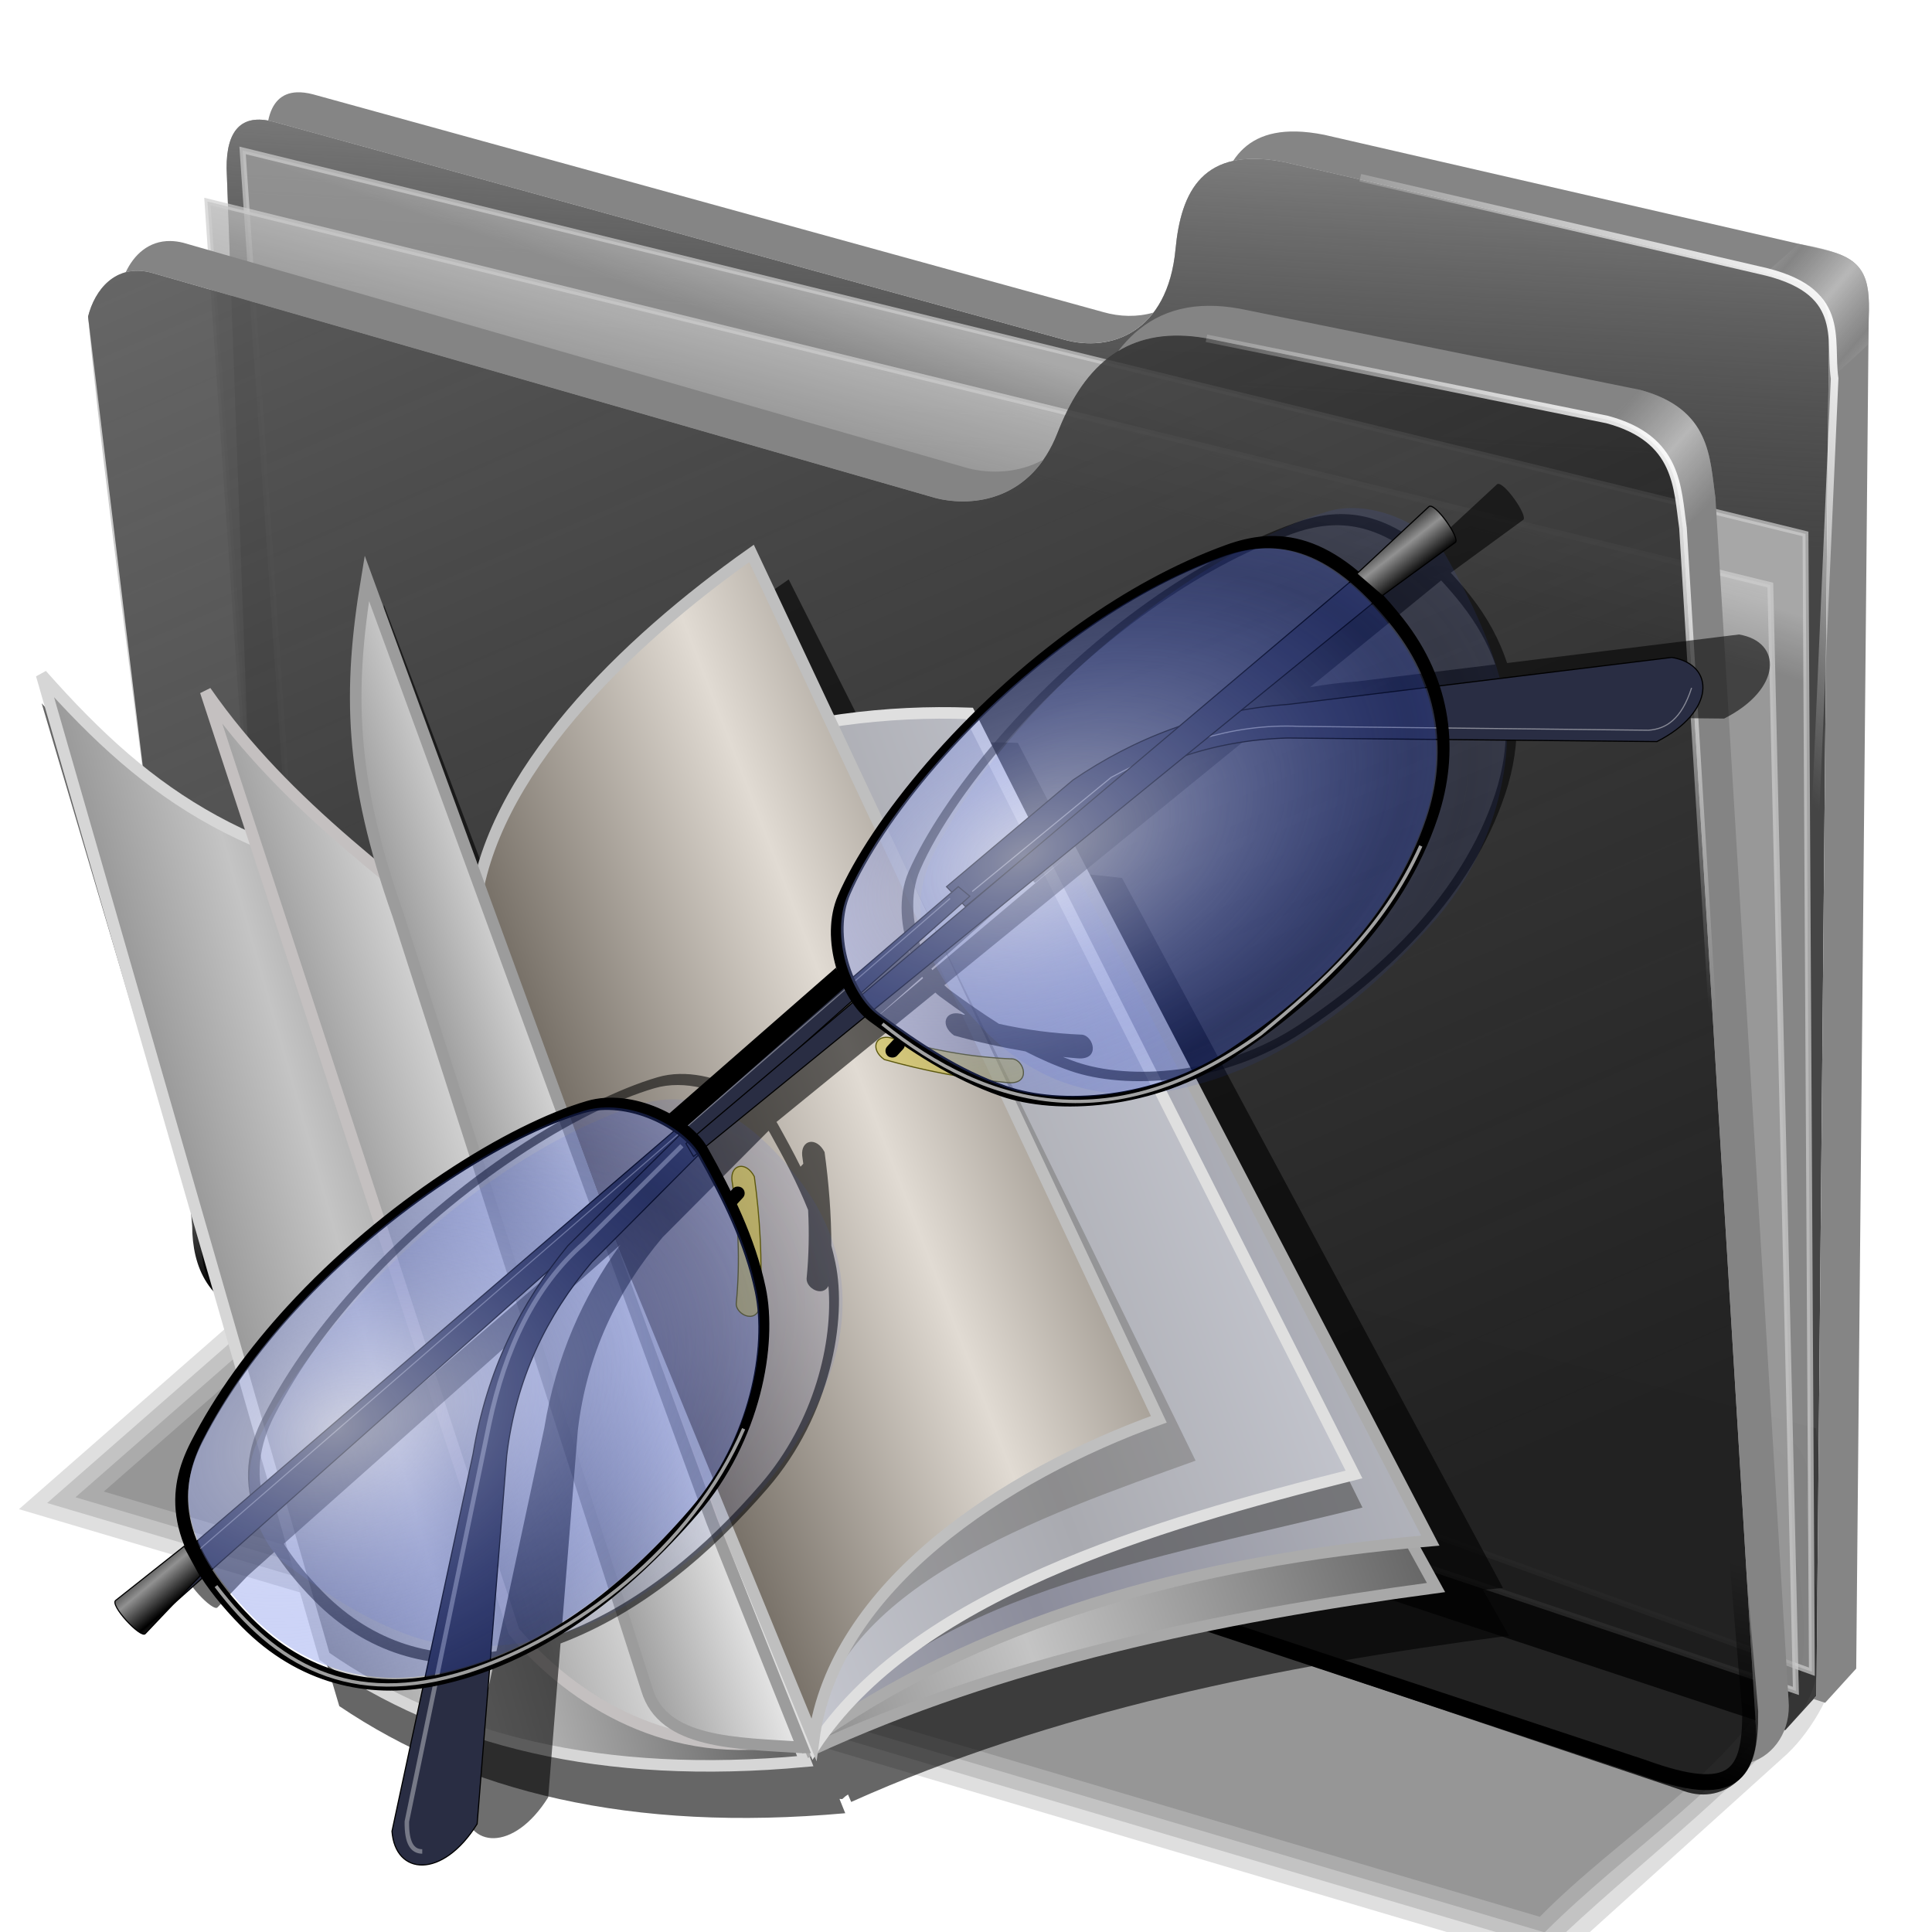 <?xml version="1.0" encoding="UTF-8" standalone="no"?>
<!-- Created with Inkscape (http://www.inkscape.org/) -->

<svg
   xmlns:dc="http://purl.org/dc/elements/1.1/"
   xmlns:cc="http://creativecommons.org/ns#"
   xmlns:rdf="http://www.w3.org/1999/02/22-rdf-syntax-ns#"
   xmlns:svg="http://www.w3.org/2000/svg"
   xmlns="http://www.w3.org/2000/svg"
   xmlns:xlink="http://www.w3.org/1999/xlink"
   xmlns:sodipodi="http://sodipodi.sourceforge.net/DTD/sodipodi-0.dtd"
   xmlns:inkscape="http://www.inkscape.org/namespaces/inkscape"
   width="255"
   height="255"
   viewBox="0 0 67.469 67.469"
   version="1.1"
   id="svg8"
   inkscape:version="0.92.5 (2060ec1f9f, 2020-04-08)"
   sodipodi:docname="folder-books3.svg">
  <defs
     id="defs2">
    <linearGradient
       id="linearGradient2806">
      <stop
         stop-opacity="1"
         stop-color="#8b8b8b"
         id="stop2808" />
      <stop
         stop-opacity="1"
         stop-color="#ffffff"
         id="stop2810"
         offset="1" />
    </linearGradient>
    <linearGradient
       id="linearGradient2792"
       inkscape:collect="always">
      <stop
         stop-opacity="1"
         stop-color="#706960"
         id="stop2794" />
      <stop
         stop-opacity="1"
         stop-color="#e1dbd3"
         id="stop2796"
         offset="1" />
    </linearGradient>
    <linearGradient
       id="linearGradient2780"
       inkscape:collect="always">
      <stop
         stop-opacity="1"
         stop-color="#caccd5"
         id="stop2782" />
      <stop
         stop-opacity="1"
         stop-color="#a9aab0"
         id="stop2784"
         offset="1" />
    </linearGradient>
    <linearGradient
       id="linearGradient2770"
       inkscape:collect="always">
      <stop
         stop-opacity="1"
         stop-color="#bec0c5"
         id="stop2772" />
      <stop
         stop-opacity="1"
         stop-color="#8c8d9c"
         id="stop2774"
         offset="1" />
    </linearGradient>
    <linearGradient
       id="linearGradient2760">
      <stop
         stop-opacity="1"
         stop-color="#656565"
         id="stop2762" />
      <stop
         stop-opacity="1"
         stop-color="#c4c4c4"
         id="stop2764"
         offset="1" />
    </linearGradient>
    <linearGradient
       y2="63.11"
       x2="26.15"
       y1="69.65"
       x1="2.646"
       spreadMethod="reflect"
       gradientTransform="matrix(1.864,0,0,1.817,5.206,-1.178)"
       gradientUnits="userSpaceOnUse"
       id="linearGradient2839"
       xlink:href="#linearGradient2760"
       inkscape:collect="always" />
    <linearGradient
       y2="66.55"
       x2="73.33"
       y1="78.17"
       x1="40.39"
       spreadMethod="reflect"
       gradientTransform="matrix(1.864,0,0,1.817,3.853,-4.696)"
       gradientUnits="userSpaceOnUse"
       id="linearGradient2841"
       xlink:href="#linearGradient2760"
       inkscape:collect="always" />
    <linearGradient
       y2="64.847"
       x2="76.48"
       y1="80.09"
       x1="33.617"
       spreadMethod="reflect"
       gradientTransform="matrix(1.864,0,0,1.817,2.951,2.779)"
       gradientUnits="userSpaceOnUse"
       id="linearGradient2843"
       xlink:href="#linearGradient2770"
       inkscape:collect="always" />
    <linearGradient
       y2="63.48"
       x2="78.03"
       y1="74.855"
       x1="47.651"
       spreadMethod="reflect"
       gradientTransform="matrix(1.864,0,0,1.817,7.913,2.339)"
       gradientUnits="userSpaceOnUse"
       id="linearGradient2845"
       xlink:href="#linearGradient2780"
       inkscape:collect="always" />
    <linearGradient
       y2="48.877"
       x2="68.72"
       y1="58.07"
       x1="44.26"
       spreadMethod="reflect"
       gradientTransform="matrix(1.864,0,0,1.817,8.815,1.9)"
       gradientUnits="userSpaceOnUse"
       id="linearGradient2847"
       xlink:href="#linearGradient2792"
       inkscape:collect="always" />
    <linearGradient
       y2="63.03"
       x2="49.14"
       y1="70.29"
       x1="25.874"
       gradientTransform="matrix(1.864,0,0,1.817,7.461,0.141)"
       gradientUnits="userSpaceOnUse"
       id="linearGradient2849"
       xlink:href="#linearGradient2806"
       inkscape:collect="always" />
    <linearGradient
       y2="54.926"
       x2="191.9"
       y1="60.25"
       x1="174.7"
       gradientTransform="matrix(1.864,0,0,1.817,-251.876,4.098)"
       gradientUnits="userSpaceOnUse"
       id="linearGradient2851"
       xlink:href="#linearGradient2806"
       inkscape:collect="always" />
    <linearGradient
       id="linearGradient3370">
      <stop
         stop-opacity="1"
         stop-color="#ffffff"
         id="stop3372" />
      <stop
         stop-opacity="0"
         stop-color="#ffffff"
         id="stop3374"
         offset="1" />
    </linearGradient>
    <linearGradient
       id="linearGradient3327">
      <stop
         stop-opacity="1"
         stop-color="#6274e4"
         id="stop3329" />
      <stop
         stop-opacity="0"
         stop-color="#1829b8"
         offset="1"
         id="stop3331" />
    </linearGradient>
    <linearGradient
       id="linearGradient3375">
      <stop
         stop-opacity="0.491"
         stop-color="#6274e4"
         id="stop3377" />
      <stop
         stop-opacity="0.281"
         stop-color="#1829b8"
         id="stop3379"
         offset="1" />
    </linearGradient>
    <linearGradient
       id="linearGradient3389">
      <stop
         stop-opacity="0.594"
         stop-color="#b0a9ff"
         id="stop3391" />
      <stop
         stop-opacity="0"
         stop-color="#ffffff"
         offset="1"
         id="stop3393" />
    </linearGradient>
    <linearGradient
       id="linearGradient3283">
      <stop
         stop-opacity="0.465"
         stop-color="#ffffff"
         id="stop3285" />
      <stop
         stop-opacity="0"
         stop-color="#ffffff"
         offset="1"
         id="stop3287" />
    </linearGradient>
    <linearGradient
       id="linearGradient3309">
      <stop
         stop-opacity="0.544"
         stop-color="#6274e4"
         id="stop3311" />
      <stop
         stop-opacity="0.623"
         stop-color="#bcc3f8"
         id="stop3313"
         offset="1" />
    </linearGradient>
    <filter
       inkscape:collect="always"
       id="filter3938">
      <feGaussianBlur
         inkscape:collect="always"
         stdDeviation="2.316"
         id="feGaussianBlur3940" />
    </filter>
    <filter
       inkscape:collect="always"
       id="filter3898">
      <feGaussianBlur
         inkscape:collect="always"
         stdDeviation="2.236"
         id="feGaussianBlur3900" />
    </filter>
    <filter
       inkscape:collect="always"
       id="filter3292">
      <feGaussianBlur
         inkscape:collect="always"
         stdDeviation="1.778"
         id="feGaussianBlur3294" />
    </filter>
    <filter
       inkscape:collect="always"
       id="filter3286">
      <feGaussianBlur
         inkscape:collect="always"
         id="feGaussianBlur3288" />
    </filter>
    <linearGradient
       id="linearGradient3246-3">
      <stop
         stop-opacity="0.557"
         stop-color="#dfe2f8"
         id="stop3248" />
      <stop
         stop-opacity="0.202"
         stop-color="#2343dc"
         offset="1"
         id="stop3250" />
    </linearGradient>
    <linearGradient
       inkscape:collect="always"
       id="linearGradient3963">
      <stop
         stop-opacity="1"
         stop-color="#000000"
         id="stop3965" />
      <stop
         stop-opacity="1"
         stop-color="#919191"
         offset="1"
         id="stop3967" />
    </linearGradient>
    <linearGradient
       id="linearGradient3447">
      <stop
         stop-opacity="0.246"
         stop-color="#dfe2f8"
         id="stop3449" />
      <stop
         stop-opacity="0.079"
         stop-color="#2343dc"
         id="stop3451"
         offset="1" />
    </linearGradient>
    <linearGradient
       id="linearGradient3453">
      <stop
         stop-opacity="0.263"
         stop-color="#dfe2f8"
         id="stop3455" />
      <stop
         stop-opacity="0.088"
         stop-color="#2343dc"
         id="stop3457"
         offset="1" />
    </linearGradient>
    <radialGradient
       r="288.14"
       fy="-643.86"
       fx="337.65"
       cy="-643.86"
       cx="337.65"
       spreadMethod="reflect"
       gradientTransform="matrix(0.178,0.077,-0.053,0.121,73.894,154.23)"
       gradientUnits="userSpaceOnUse"
       id="radialGradient5067"
       xlink:href="#linearGradient3453"
       inkscape:collect="always" />
    <radialGradient
       r="288.14"
       fy="-728.83"
       fx="517.41"
       cy="-728.83"
       cx="517.41"
       spreadMethod="reflect"
       gradientTransform="matrix(0.18,0.071,0.044,-0.11,-8.629,-26.504)"
       gradientUnits="userSpaceOnUse"
       id="radialGradient5069"
       xlink:href="#linearGradient3447"
       inkscape:collect="always" />
    <radialGradient
       r="288.14"
       fy="-643.86"
       fx="337.65"
       cy="-643.86"
       cx="337.65"
       spreadMethod="reflect"
       gradientTransform="matrix(1.141,0.495,-0.338,0.78,-237.944,474.627)"
       gradientUnits="userSpaceOnUse"
       id="radialGradient5071"
       xlink:href="#linearGradient3246-3"
       inkscape:collect="always" />
    <radialGradient
       r="288.14"
       fy="-728.83"
       fx="517.41"
       cy="-728.83"
       cx="517.41"
       spreadMethod="reflect"
       gradientTransform="matrix(-1.255,0.223,-0.136,-0.766,1125.028,-503.129)"
       gradientUnits="userSpaceOnUse"
       id="radialGradient5073"
       xlink:href="#linearGradient3246-3"
       inkscape:collect="always" />
    <linearGradient
       y2="280.82"
       x2="130.2"
       y1="307.17"
       x1="126.81"
       spreadMethod="reflect"
       gradientUnits="userSpaceOnUse"
       id="linearGradient5075"
       xlink:href="#linearGradient3963"
       inkscape:collect="always" />
    <linearGradient
       y2="280.82"
       x2="130.2"
       y1="307.17"
       x1="126.81"
       spreadMethod="reflect"
       gradientTransform="matrix(-0.959,-0.284,-0.284,0.959,1745.793,236.033)"
       gradientUnits="userSpaceOnUse"
       id="linearGradient5077"
       xlink:href="#linearGradient3963"
       inkscape:collect="always" />
    <linearGradient
       id="linearGradient855"
       inkscape:collect="always">
      <stop
         id="stop851"
         offset="0"
         style="stop-color:#000000;stop-opacity:1" />
      <stop
         id="stop853"
         offset="1"
         style="stop-color:#000000;stop-opacity:0" />
    </linearGradient>
    <linearGradient
       id="linearGradient4223"
       inkscape:collect="always">
      <stop
         stop-opacity="0.803"
         stop-color="#bebebe"
         id="stop4225" />
      <stop
         stop-opacity="0.732"
         stop-color="#9f9f9f"
         id="stop4227"
         offset="1" />
    </linearGradient>
    <linearGradient
       id="linearGradient4211"
       inkscape:collect="always">
      <stop
         stop-opacity="0.634"
         stop-color="#9f9f9f"
         id="stop4213" />
      <stop
         stop-opacity="0"
         stop-color="#696969"
         id="stop4215"
         offset="1" />
    </linearGradient>
    <linearGradient
       id="linearGradient4171"
       inkscape:collect="always">
      <stop
         stop-opacity="0.623"
         stop-color="#848484"
         id="stop4173" />
      <stop
         stop-opacity="0.698"
         stop-color="#cdcdcd"
         id="stop4175"
         offset="1" />
    </linearGradient>
    <linearGradient
       id="linearGradient4142"
       inkscape:collect="always">
      <stop
         stop-opacity="0.519"
         stop-color="#909090"
         id="stop4144" />
      <stop
         stop-opacity="0"
         stop-color="#696969"
         id="stop4146"
         offset="1" />
    </linearGradient>
    <linearGradient
       gradientTransform="matrix(0.771,0,0,0.771,-80.822,-34.562)"
       gradientUnits="userSpaceOnUse"
       y2="324.36"
       x2="278.75"
       y1="63.25"
       x1="165.74"
       id="linearGradient4148"
       xlink:href="#linearGradient4142"
       inkscape:collect="always" />
    <linearGradient
       gradientTransform="matrix(0.771,0,0,0.771,-80.822,-34.562)"
       spreadMethod="reflect"
       gradientUnits="userSpaceOnUse"
       y2="114.16"
       x2="387.93"
       y1="106.85"
       x1="379.78"
       id="linearGradient4177"
       xlink:href="#linearGradient4171"
       inkscape:collect="always" />
    <linearGradient
       gradientTransform="matrix(0.771,0,0,0.771,-60.159,-54.897)"
       y2="114.16"
       x2="387.93"
       y1="108.46"
       x1="381.27"
       spreadMethod="reflect"
       gradientUnits="userSpaceOnUse"
       id="linearGradient4207"
       xlink:href="#linearGradient4171"
       inkscape:collect="always" />
    <linearGradient
       gradientTransform="matrix(0.771,0,0,0.771,-80.822,-34.562)"
       gradientUnits="userSpaceOnUse"
       y2="125.1"
       x2="281.1"
       y1="61.711"
       x1="284.7"
       id="linearGradient4217"
       xlink:href="#linearGradient4211"
       inkscape:collect="always" />
    <linearGradient
       gradientTransform="matrix(0.771,0,0,0.771,-80.822,-34.562)"
       gradientUnits="userSpaceOnUse"
       y2="103.09"
       x2="255.7"
       y1="93.26"
       x1="259.02"
       id="linearGradient4229"
       xlink:href="#linearGradient4223"
       inkscape:collect="always" />
    <linearGradient
       gradientTransform="matrix(0.771,0,0,0.771,-80.822,-34.562)"
       gradientUnits="userSpaceOnUse"
       y2="117.29"
       x2="258.99"
       y1="102.54"
       x1="262.84"
       id="linearGradient4237"
       xlink:href="#linearGradient4223"
       inkscape:collect="always" />
    <filter
       height="1.033"
       y="-0.017"
       width="1.019"
       x="-0.009"
       id="filter890"
       style="color-interpolation-filters:sRGB"
       inkscape:collect="always">
      <feGaussianBlur
         id="feGaussianBlur892"
         stdDeviation="0.912"
         inkscape:collect="always" />
    </filter>
    <linearGradient
       gradientUnits="userSpaceOnUse"
       y2="166.74"
       x2="120.799"
       y1="193.78"
       x1="111.982"
       id="linearGradient857"
       xlink:href="#linearGradient855"
       inkscape:collect="always" />
    <linearGradient
       gradientUnits="userSpaceOnUse"
       y2="86.098"
       x2="185.756"
       y1="54.649"
       x1="221.879"
       id="linearGradient860"
       xlink:href="#linearGradient3370"
       inkscape:collect="always" />
    <linearGradient
       gradientTransform="translate(19.986,-19.692)"
       y2="86.098"
       x2="185.756"
       y1="54.649"
       x1="221.879"
       gradientUnits="userSpaceOnUse"
       id="linearGradient864"
       xlink:href="#linearGradient3370"
       inkscape:collect="always" />
    <filter
       inkscape:collect="always"
       style="color-interpolation-filters:sRGB"
       id="filter1968"
       x="-0.011"
       width="1.022"
       y="-0.013"
       height="1.026">
      <feGaussianBlur
         inkscape:collect="always"
         stdDeviation="1.017"
         id="feGaussianBlur1970" />
    </filter>
    <filter
       inkscape:collect="always"
       style="color-interpolation-filters:sRGB"
       id="filter1972"
       x="-0.011"
       width="1.022"
       y="-0.013"
       height="1.026">
      <feGaussianBlur
         inkscape:collect="always"
         stdDeviation="1.079"
         id="feGaussianBlur1974" />
    </filter>
  </defs>
  <sodipodi:namedview
     id="base"
     pagecolor="#ff0000"
     bordercolor="#666666"
     borderopacity="1.0"
     inkscape:pageopacity="0"
     inkscape:pageshadow="2"
     inkscape:zoom="3.4156863"
     inkscape:cx="127.5"
     inkscape:cy="127.5"
     inkscape:document-units="mm"
     inkscape:current-layer="layer1"
     showgrid="false"
     inkscape:snap-to-guides="false"
     inkscape:snap-grids="false"
     inkscape:snap-others="false"
     inkscape:object-nodes="false"
     inkscape:snap-nodes="false"
     inkscape:snap-global="false"
     inkscape:window-width="1920"
     inkscape:window-height="1056"
     inkscape:window-x="0"
     inkscape:window-y="0"
     inkscape:window-maximized="1"
     units="px" />
  <g
     inkscape:label="Layer 1"
     inkscape:groupmode="layer"
     id="layer1"
     transform="translate(0,-229.531)">
    <g
       id="g1966"
       transform="matrix(0.265,0,0,0.265,0.758,230.816)">
      <g
         transform="matrix(1.027,0,0,0.879,269.102,48.788)"
         style="fill:#000000;fill-opacity:0.128;filter:url(#filter890)"
         id="g888">
        <path
           style="fill:#000000;fill-opacity:0.128;fill-rule:evenodd;stroke:none;stroke-width:1;stroke-linecap:butt;stroke-linejoin:miter;stroke-opacity:1"
           d="m 177.778,215.833 -80.556,82.407 255.556,88.426 38.75,-40.871 c 4.258,-4.694 8.46,-13.445 8.353,-19.275 L 396.296,282.5 Z"
           id="path4150"
           inkscape:connector-curvature="0"
           sodipodi:nodetypes="ccccccc"
           transform="matrix(0.771,0,0,0.771,-337.336,-64.706)" />
        <path
           style="fill:#000000;fill-opacity:0.128;fill-rule:evenodd;stroke:none;stroke-width:0.771;stroke-linecap:butt;stroke-linejoin:miter;stroke-opacity:1"
           d="m -258.764,164.311 c 64.255,22.232 128.509,44.465 192.764,66.697 10.705,-12.112 23.27,-22.698 32.627,-35.883 4.915,-9.972 -0.001,-21.201 0.335,-31.664 1.366,-7.805 -3.024,-10.975 -10.29,-11.828 -52.134,-15.904 -104.268,-31.809 -156.402,-47.713 -19.678,20.13 -39.355,40.26 -59.033,60.391 z"
           id="path866"
           inkscape:connector-curvature="0" />
        <path
           style="fill:#000000;fill-opacity:0.128;fill-rule:evenodd;stroke:none;stroke-width:0.771;stroke-linecap:butt;stroke-linejoin:miter;stroke-opacity:1"
           d="m -255.127,163.451 c 62.839,21.743 125.677,43.486 188.516,65.229 10.662,-12.456 24.483,-22.557 32.463,-37.084 2.693,-10.924 -1.823,-22.004 -0.961,-33.021 -3.239,-6.392 -11.866,-4.613 -17.481,-7.675 -48.854,-14.903 -97.708,-29.806 -146.562,-44.709 -18.658,19.087 -37.316,38.174 -55.975,57.262 z"
           id="path872"
           inkscape:connector-curvature="0" />
        <path
           style="fill:#000000;fill-opacity:0.128;fill-rule:evenodd;stroke:none;stroke-width:0.771;stroke-linecap:butt;stroke-linejoin:miter;stroke-opacity:1"
           d="m -251.49,162.592 c 61.417,21.251 122.835,42.503 184.252,63.754 10.443,-12.378 24.92,-21.976 31.529,-37.156 1.394,-10.184 -1.707,-20.397 -1.752,-30.529 -5.315,-5.07 -13.441,-3.587 -19.716,-7.07 -47.133,-14.377 -94.265,-28.754 -141.398,-43.131 -17.639,18.044 -35.277,36.089 -52.916,54.133 z"
           id="path878"
           inkscape:connector-curvature="0" />
      </g>
      <path
         sodipodi:nodetypes="ccccsccccccc"
         inkscape:connector-curvature="0"
         id="path4198"
         d="M 31.924,151.407 27.004,17.342 c -0.041,-4.962 1.926,-7.258 6.15,-6.15 L 137.29,39.891 c 6.264,1.793 13.727,-0.976 14.759,-11.89 0.721,-7.626 3.6,-13.619 14.349,-11.48 l 66.007,15.169 c 4.942,1.165 6.026,3.428 5.74,9.02 l -1.64,177.933 -4.1,4.51 -196.444,-65.008 z"
         style="fill:#000000;fill-opacity:0.73;fill-rule:evenodd;stroke:none;stroke-width:0.771;stroke-linecap:butt;stroke-linejoin:miter;stroke-opacity:1" />
      <path
         d="M 31.924,151.407 27.004,17.342 c -0.041,-4.962 1.926,-7.258 6.15,-6.15 L 137.29,39.891 c 6.264,1.793 13.727,-0.976 14.759,-11.89 0.721,-7.626 3.6,-13.619 14.349,-11.48 l 66.007,15.169 c 4.942,1.165 6.026,3.428 5.74,9.02 l -1.64,177.933 -4.1,4.51 -196.444,-65.008 z"
         id="path4209"
         inkscape:connector-curvature="0"
         sodipodi:nodetypes="ccccsccccccc"
         style="fill:url(#linearGradient4217);fill-opacity:1;fill-rule:evenodd;stroke:none;stroke-width:0.771;stroke-linecap:butt;stroke-linejoin:miter;stroke-opacity:1" />
      <path
         sodipodi:nodetypes="ccccc"
         d="M 29.108,14.97 235.068,65.512 235.91,215.454 37.953,143.853 Z"
         id="path4221"
         inkscape:connector-curvature="0"
         style="fill:url(#linearGradient4229);fill-opacity:1;fill-rule:evenodd;stroke:#cecece;stroke-width:0.771;stroke-linecap:butt;stroke-linejoin:miter;stroke-opacity:0.705" />
      <path
         inkscape:connector-curvature="0"
         id="path4219"
         d="M 24.475,21.709 230.435,72.251 233.804,217.981 33.319,150.592 Z"
         style="fill:url(#linearGradient4237);fill-opacity:1;fill-rule:evenodd;stroke:#cecece;stroke-width:0.771;stroke-linecap:butt;stroke-linejoin:miter;stroke-opacity:0.705" />
      <path
         sodipodi:nodetypes="cccscccccccc"
         inkscape:connector-curvature="0"
         id="path4138"
         d="M 8.744,36.877 C 9.617,33.377 12.317,29.914 16.982,31.061 L 120.435,60.785 c 4.996,1.261 12.612,0.256 16.058,-8.564 3.09,-7.909 8.381,-14.475 19.626,-12.489 l 52.812,10.705 c 9.445,2.536 9.224,9.003 9.991,14.274 l 9.635,158.436 c 0.501,5.737 -4.432,10.184 -9.991,7.85 L 30.868,167.837 c -3.794,-1.202 -6.891,-2.387 -7.137,-7.85 z"
         style="fill:#000000;fill-opacity:0.77;fill-rule:evenodd;stroke:none;stroke-width:0.771;stroke-linecap:butt;stroke-linejoin:miter;stroke-opacity:1" />
      <path
         d="M 8.744,36.877 C 9.617,33.377 12.317,29.914 16.982,31.061 L 120.435,60.785 c 4.996,1.261 12.612,0.256 16.058,-8.564 3.09,-7.909 8.381,-14.475 19.626,-12.489 l 52.812,10.705 c 9.445,2.536 9.224,9.003 9.991,14.274 l 9.635,158.436 c 0.501,5.737 -4.432,10.184 -9.991,7.85 L 31.137,168.851 c -4.722,-3.422 -8.129,-7.014 -8.633,-13.847 C 20.225,124.097 11.401,65.991 8.744,36.877 Z"
         id="path4140"
         inkscape:connector-curvature="0"
         sodipodi:nodetypes="cccsccccccsc"
         style="fill:url(#linearGradient4148);fill-opacity:1;fill-rule:evenodd;stroke:none;stroke-width:0.771;stroke-linecap:butt;stroke-linejoin:miter;stroke-opacity:1" />
      <path
         id="path4164"
         d="m 19.607,26.913 c -2.88,-0.046 -4.834,1.83 -5.906,4.126 0.96,-0.255 2.05,-0.28 3.28,0.023 L 120.435,60.785 c 4.238,1.07 10.361,0.507 14.225,-5.073 -3.319,1.839 -7.065,1.875 -9.943,1.149 L 21.264,27.136 c -0.583,-0.143 -1.135,-0.215 -1.657,-0.223 z m 136.848,8.536 c -5.478,0.022 -9.244,2.43 -11.957,5.964 2.95,-1.787 6.72,-2.547 11.622,-1.682 l 52.811,10.705 c 9.445,2.536 9.224,9.004 9.991,14.274 l 9.635,158.436 c 0.135,1.548 -0.136,2.995 -0.697,4.247 3.157,-0.993 5.319,-4.282 4.98,-8.171 L 223.205,60.785 C 222.437,55.514 222.658,49.048 213.214,46.512 L 160.401,35.807 c -1.406,-0.248 -2.719,-0.363 -3.946,-0.358 z"
         inkscape:connector-curvature="0"
         style="fill:#848484;fill-opacity:1;fill-rule:evenodd;stroke:none;stroke-width:0.771;stroke-linecap:butt;stroke-linejoin:miter;stroke-opacity:1" />
      <path
         sodipodi:nodetypes="ccccc"
         inkscape:connector-curvature="0"
         d="m 208.931,50.437 c 9.445,2.536 9.224,9.004 9.991,14.274 1.683,-1.586 2.416,-2.091 4.283,-3.926 -0.768,-5.27 -0.547,-11.737 -9.991,-14.273 -1.848,1.763 -2.306,2.157 -4.283,3.925 z"
         id="path4169"
         style="fill:url(#linearGradient4177);fill-opacity:1;fill-rule:evenodd;stroke:none;stroke-width:0.771;stroke-linecap:butt;stroke-linejoin:miter;stroke-opacity:1" />
      <path
         id="path4200"
         d="m 36.261,7.316 c -2.061,0.087 -3.297,1.389 -3.777,3.729 0.217,0.04 0.439,0.087 0.67,0.148 L 137.29,39.891 c 4.171,1.194 8.872,0.36 11.854,-3.55 -2.136,0.618 -4.441,0.561 -6.606,-0.059 L 38.402,7.585 C 37.61,7.377 36.896,7.289 36.261,7.316 Z M 167.973,12.481 c -4.161,-0.098 -6.734,1.428 -8.335,3.881 1.809,-0.4 4.029,-0.383 6.761,0.161 l 66.008,15.169 c 4.942,1.165 6.026,3.429 5.74,9.02 l -1.641,177.932 -0.366,0.402 1.514,0.501 4.099,-4.51 1.641,-177.934 c 0.286,-5.592 -0.798,-7.854 -5.74,-9.019 L 171.646,12.914 c -1.344,-0.267 -2.564,-0.408 -3.673,-0.434 z"
         inkscape:connector-curvature="0"
         style="fill:#858585;fill-opacity:1;fill-rule:evenodd;stroke:none;stroke-width:0.771;stroke-linecap:butt;stroke-linejoin:miter;stroke-opacity:1" />
      <path
         id="path4205"
         d="m 229.894,31.062 c 9.559,2.21 8.26,3.842 8.25,14.234 1.683,-1.586 3.277,-2.892 5.144,-4.727 0.374,-9.355 0.774,-11.557 -9.171,-13.292 -1.848,1.763 -2.246,2.017 -4.223,3.784 z"
         inkscape:connector-curvature="0"
         sodipodi:nodetypes="ccccc"
         style="fill:url(#linearGradient4207);fill-opacity:1;fill-rule:evenodd;stroke:none;stroke-width:0.771;stroke-linecap:butt;stroke-linejoin:miter;stroke-opacity:1" />
      <path
         style="fill:none;fill-opacity:1;stroke:url(#linearGradient857);stroke-width:2.1;stroke-linecap:butt;stroke-linejoin:miter;stroke-miterlimit:4;stroke-dasharray:none;stroke-opacity:1"
         d="m 225.727,196.335 2.057,24.395 c 0.029,8.346 -2.087,11.738 -14.108,7.348 L 31.743,167.825 c -6.229,-1.476 -8.207,-5.92 -8.23,-11.169 l -2.057,-24.101"
         id="path858"
         inkscape:connector-curvature="0"
         sodipodi:nodetypes="cccccc" />
      <path
         style="fill:none;fill-opacity:1;fill-rule:evenodd;stroke:url(#linearGradient860);stroke-width:1;stroke-linecap:butt;stroke-linejoin:miter;stroke-miterlimit:4;stroke-dasharray:none;stroke-opacity:1"
         sodipodi:nodetypes="cccc"
         inkscape:connector-curvature="0"
         id="path851"
         d="m 156.119,39.732 52.812,10.705 c 9.445,2.536 9.224,9.003 9.991,14.274 l 4.07,66.933" />
      <path
         d="m 176.399,18.57 52.518,12.175 c 11.796,2.536 9.224,9.003 9.991,14.274 l -2.984,67.815"
         id="path862"
         inkscape:connector-curvature="0"
         sodipodi:nodetypes="cccc"
         style="fill:none;fill-opacity:1;fill-rule:evenodd;stroke:url(#linearGradient864);stroke-width:1;stroke-linecap:butt;stroke-linejoin:miter;stroke-miterlimit:4;stroke-dasharray:none;stroke-opacity:1" />
    </g>
    <g
       id="g3245"
       transform="matrix(0.219,0,0,0.219,-0.972,244.686)">
      <path
         style="fill:#000000;fill-opacity:0.598;fill-rule:evenodd;stroke:#000000;stroke-width:0;stroke-linecap:butt;stroke-linejoin:miter;stroke-miterlimit:4;stroke-dasharray:none;stroke-opacity:1;filter:url(#filter1972)"
         sodipodi:nodetypes="cccccccccccccccccccccc"
         id="path1899"
         d="M 130.204,23.196 C 110.632,36.613 89.176,56.344 84.454,77.077 L 65.661,27.245 c -2.82,16.425 -2.914,29.604 3.006,48.309 C 57.486,66.683 46.899,57.269 38.61,45.662 l 8.194,24.292 C 32.543,63.895 22.243,55.208 11.084,42.953 L 58.542,202.858 c 20.263,13.678 46.499,20.16 80.679,17.077 l -0.918,-2.283 c 0.148,0.009 0.296,0.021 0.443,0.03 l 0.475,-0.426 c 0.147,-0.103 0.296,-0.202 0.443,-0.304 l 0.506,1.187 c 32.045,-14.36 67.802,-21.684 104.882,-26.514 l -4.145,-7.306 c 1.068,-0.098 2.122,-0.216 3.196,-0.304 L 183.356,70.806 c -1.864,-0.239 -3.768,-0.429 -5.695,-0.609 L 166.746,49.254 C 159.606,49.004 151.843,49.35 143.966,50.502 Z"
         inkscape:connector-curvature="0"
         stroke-miterlimit="4" />
      <path
         style="fill:url(#linearGradient2839);fill-opacity:1;fill-rule:evenodd;stroke:#d6d6d6;stroke-width:1.84;stroke-linecap:butt;stroke-linejoin:miter;stroke-opacity:1"
         sodipodi:nodetypes="ccccc"
         id="path2822"
         d="m 132.846,211.646 c -32.479,3.018 -57.419,-3.319 -76.674,-16.709 L 11.07,38.396 C 28.783,58.438 44.238,68.716 78.723,73.574 Z"
         inkscape:connector-curvature="0" />
      <path
         style="fill:url(#linearGradient2841);fill-opacity:1;fill-rule:evenodd;stroke:#a8a8a8;stroke-width:1.84;stroke-linecap:butt;stroke-linejoin:miter;stroke-opacity:1"
         sodipodi:nodetypes="ccccc"
         id="path1873"
         d="m 133.748,209.887 c 30.451,-14.058 64.44,-21.215 99.676,-25.943 L 168.025,65.219 c -28.769,-1.525 -57.979,1.251 -87.949,11.433 z"
         inkscape:connector-curvature="0" />
      <path
         style="fill:url(#linearGradient2843);fill-opacity:1;fill-rule:evenodd;stroke:#ababab;stroke-width:1.84;stroke-linecap:butt;stroke-linejoin:miter;stroke-opacity:1"
         sodipodi:nodetypes="ccccc"
         id="path2768"
         d="m 132.846,209.007 c 27.168,-19.705 61.697,-29.305 99.676,-32.539 L 174.791,65.659 c -30.047,-3.969 -69.351,0.35 -92.911,14.071 z"
         inkscape:connector-curvature="0" />
      <path
         style="fill:#585858;fill-opacity:0.646;fill-rule:evenodd;stroke:#000000;stroke-width:0;stroke-linecap:butt;stroke-linejoin:miter;stroke-miterlimit:4;stroke-dasharray:none;stroke-opacity:1"
         d="m 134.199,209.447 c 15.936,-24.3 55.235,-30.169 87.498,-38.256 L 159.005,44.552 C 133.46,43.632 99.674,50.986 82.331,77.531 Z"
         id="path2788"
         sodipodi:nodetypes="ccccc"
         inkscape:connector-curvature="0"
         stroke-miterlimit="4" />
      <path
         style="fill:url(#linearGradient2845);fill-opacity:1;fill-rule:evenodd;stroke:#dfdfdf;stroke-width:1.84;stroke-linecap:butt;stroke-linejoin:miter;stroke-opacity:1"
         sodipodi:nodetypes="ccccc"
         id="path2778"
         d="m 134.199,209.447 c 15.936,-24.3 53.882,-35.446 86.145,-43.532 l -61.339,-121.363 C 133.46,43.632 99.674,50.986 82.331,77.531 Z"
         inkscape:connector-curvature="0" />
      <path
         style="opacity:0.429;fill:#352e25;fill-opacity:0.556;fill-rule:evenodd;stroke:#000000;stroke-width:0;stroke-linecap:butt;stroke-linejoin:miter;stroke-miterlimit:4;stroke-dasharray:none;stroke-opacity:1"
         d="m 134.199,208.128 c 3.25,-24.359 36.258,-35.531 60.888,-44.412 L 124.276,19.049 C 104.33,33.136 82.315,54.319 80.076,76.212 Z"
         id="path2800"
         sodipodi:nodetypes="ccccc"
         inkscape:connector-curvature="0"
         stroke-miterlimit="4" />
      <path
         style="fill:url(#linearGradient2847);fill-opacity:1;fill-rule:evenodd;stroke:#bfbfbf;stroke-width:1.84;stroke-linecap:butt;stroke-linejoin:miter;stroke-opacity:1"
         sodipodi:nodetypes="ccccc"
         id="path2790"
         d="m 134.199,208.128 c 3.25,-24.359 30.395,-42.127 55.025,-51.007 L 124.276,19.049 C 104.33,33.136 82.315,54.319 80.076,76.212 Z"
         inkscape:connector-curvature="0" />
      <path
         style="fill:url(#linearGradient2849);fill-opacity:1;fill-rule:evenodd;stroke:#c4c0c0;stroke-width:1.84;stroke-linecap:butt;stroke-linejoin:miter;stroke-opacity:1"
         sodipodi:nodetypes="ccccc"
         id="path2804"
         d="m 131.042,208.128 c -19.61,3.728 -35.254,-6.084 -44.651,-17.149 L 37.229,41.035 c 12.793,18.455 31.373,31.267 48.71,45.291 z"
         inkscape:connector-curvature="0" />
      <path
         style="fill:url(#linearGradient2851);fill-opacity:1;fill-rule:evenodd;stroke:#9c9c9c;stroke-width:1.84;stroke-linecap:butt;stroke-linejoin:miter;stroke-opacity:1"
         sodipodi:nodetypes="cccccc"
         id="path2802"
         d="M 132.395,209.447 117.962,173.39 62.937,23.006 c -2.98,17.882 -2.765,31.806 4.961,53.646 L 107.588,200.213 c 2.583,8.621 14.09,8.542 24.806,9.234 z"
         inkscape:connector-curvature="0" />
    </g>
    <g
       id="g2557"
       transform="matrix(0.175,-0.189,0.189,0.175,-11.195,272.737)">
      <path
         style="fill:#000000;fill-opacity:0.567;fill-rule:evenodd;stroke:none;filter:url(#filter1968)"
         transform="matrix(0.979,0,0,0.979,-3.97,-12.877)"
         id="path2551"
         d="m 63.517,86.441 c -7.729,0.037 -15.515,0.906 -22.75,2.938 -4.571,1.283 -8.767,3.778 -11.344,9.656 h -0.094 l 0.219,-0.625 -11.875,-1.844 c -1.069,-0.271 -1.549,6.186 -0.594,6.094 l 6,0.094 4.969,0.469 c -0.603,2.43 -1.035,5.252 -1.188,8.594 -0.472,10.361 3.867,18.488 10.75,24.031 l -17.438,10.344 c -4.176,4.482 -0.153,9.63 8.719,7.938 l 16.781,-13.219 c 10.768,5.359 23.38,6.863 35.344,6.438 13.255,-0.468 24.58,-7.778 29.219,-14.344 0.466,-0.66 0.919,-1.323 1.344,-2 3.19,-2.971 6.127,-6.15 8.875,-9.5 0.827,-2.339 -1.007,-3.572 -2.469,-1.938 -0.233,0.297 -0.481,0.581 -0.719,0.875 h -0.562 c 0.806,-2.108 1.522,-4.257 2.219,-6.406 0.026,-0.079 0.039,-0.169 0.062,-0.25 l 28.094,3.969 c 0.003,0.267 0.003,0.529 0.031,0.781 0.159,1.425 0.334,2.862 0.531,4.281 -0.028,-0.011 -0.064,-0.023 -0.094,-0.031 -0.078,-0.157 -0.174,-0.311 -0.25,-0.469 -1.082,-1.907 -3.125,-1.086 -2.812,1.375 1.54,3.005 3.249,5.909 5.094,8.75 0.601,2.167 1.327,4.298 2.25,6.406 3.225,7.364 12.828,16.815 25.719,19.938 14.164,3.434 29.865,4.286 43.344,-1.812 3.351,-1.516 6.379,-3.562 8.938,-6.125 l 19.312,21.281 c 8.469,3.14 13.312,-1.294 9.938,-6.406 l -24.719,-20.875 c 1.619,-2.909 2.782,-6.251 3.375,-10 0.238,-1.505 0.398,-2.888 0.5,-4.219 l 12.156,2.375 c 0.89,0.36 2.258,-5.957 1.156,-6 l -13.219,-1 c -0.432,-9.084 -4.65,-13.293 -9.719,-15.906 -6.679,-3.444 -14.092,-5.879 -21.656,-7.469 -19.33,-4.062 -39.505,-2.679 -50.094,1.031 -3.634,1.273 -6.573,4.567 -8.25,8.031 l 0.562,-1.438 -30.25,-3.219 0.031,0.531 c -0.863,-3.9 -3.129,-7.989 -6.594,-10.062 C 102.734,91.742 83.269,86.347 63.517,86.441 Z m 0.344,1.094 c 19.037,-0.091 37.815,5.134 47.094,10.688 3.694,2.211 5.961,6.783 6.562,10.875 l -86.312,-9.875 c 2.498,-5.334 6.465,-7.641 10.75,-8.844 6.973,-1.958 14.457,-2.808 21.906,-2.844 z m 118.438,13.75 c 7.62,-0.045 15.943,0.662 24.094,2.375 7.29,1.532 14.438,3.869 20.875,7.188 4.867,2.509 8.902,6.531 9.344,15.219 l -30.781,-3.75 c -4.922,-2.644 -10.047,-4.498 -15.344,-5.719 l -22.656,-2.812 -0.062,1.062 -17.812,-2.031 c 1.576,-3.5 4.498,-6.875 8.156,-8.156 5.74,-2.011 14.39,-3.317 24.188,-3.375 z m -152.531,2.125 62.062,6.062 c -8.797,1.081 -17.423,3.974 -25.812,9.531 l -27.156,16.125 c -6.615,-5.343 -10.767,-13.155 -10.312,-23.125 0.153,-3.362 0.594,-6.186 1.219,-8.594 z m 66.781,9.656 20.812,0.75 c -0.029,0.104 -0.061,0.212 -0.094,0.312 -1.226,3.783 -2.545,7.557 -4.25,11.156 -2.173,2.23 -4.537,4.347 -7.125,6.312 -1.011,0.895 -0.381,3.353 1.312,2.906 -5.182,5.704 -15.083,11.348 -26.469,11.75 -11.506,0.409 -23.636,-1.017 -34,-6.156 l 22.25,-17.5 c 8.628,-6.275 17.877,-9.07 27.562,-9.531 z m 41.812,0.969 9.094,0.906 c -0.018,0.073 -0.046,0.146 -0.062,0.219 z m 10.781,1.062 18.5,1.812 -0.031,0.656 6.094,0.812 -24.625,-3.031 c 0.022,-0.085 0.039,-0.165 0.062,-0.25 z m -0.469,2.875 54.875,7.75 c 4.004,2.224 7.8,5.041 11.312,8.625 l 13.938,15.375 c -2.542,2.652 -5.573,4.745 -8.969,6.281 -12.991,5.878 -28.131,5.06 -41.781,1.75 -12.424,-3.009 -21.673,-12.09 -24.781,-19.188 -0.258,-0.59 -0.489,-1.186 -0.719,-1.781 0.393,0.534 0.813,1.067 1.219,1.594 1.984,2.559 3.796,-0.45 2.844,-1.75 -2.589,-3.027 -4.808,-6.192 -6.719,-9.469 -0.504,-2.707 -0.882,-5.448 -1.188,-8.188 -0.036,-0.319 -0.037,-0.656 -0.031,-1 z m 64.688,9.125 23.188,3.281 c -0.096,1.357 -0.255,2.765 -0.5,4.312 -0.535,3.385 -1.528,6.419 -2.938,9.094 l -14.719,-12.438 c -1.646,-1.538 -3.32,-2.961 -5.031,-4.25 z"
         inkscape:connector-curvature="0" />
      <path
         style="fill:url(#radialGradient5067);fill-opacity:1;fill-rule:evenodd;stroke:none"
         d="m 154.329,89.26 c 25.056,-7 56.693,0.11 69.739,7.881 5.443,3.242 7.847,11.531 6.386,16.015 -2.087,6.408 -4.457,12.721 -8.47,18.374 -4.518,6.364 -15.532,13.458 -28.443,13.911 -14.186,0.502 -29.333,-1.752 -41.001,-10.169 -7.453,-5.376 -12.24,-13.601 -11.751,-24.277 0.695,-15.189 6.691,-19.822 13.539,-21.735 z"
         id="path2583"
         sodipodi:nodetypes="csssssss"
         inkscape:connector-curvature="0" />
      <path
         style="fill:url(#radialGradient5069);fill-opacity:1;fill-rule:evenodd;stroke:none"
         sodipodi:nodetypes="csssssss"
         id="path2589"
         d="M 100.285,82.512 C 77.87,70.955 46.446,71.576 32.541,76.448 c -5.801,2.033 -9.705,9.472 -9.197,14.034 0.727,6.519 1.741,13.003 4.445,19.177 3.044,6.951 12.111,15.862 24.278,18.809 13.369,3.242 28.188,4.041 40.911,-1.715 8.127,-3.677 14.28,-10.59 15.906,-20.87 2.313,-14.624 -2.472,-20.211 -8.599,-23.37 z"
         inkscape:connector-curvature="0" />
      <g
         transform="matrix(0.152,0,0,0.152,-9.05,36.377)"
         id="g3975">
        <path
           style="fill:#d4c01e;fill-opacity:0.44;fill-rule:evenodd;stroke:#5c580e;stroke-width:1;stroke-linecap:butt;stroke-linejoin:miter;stroke-opacity:1"
           sodipodi:nodetypes="ccccc"
           id="path3951"
           d="m 984.213,525.231 c 6.154,8.399 -5.586,27.825 -18.411,11.289 -23.082,-29.957 -42.783,-61.739 -59.807,-94.967 -2.02,-15.905 11.203,-21.135 18.196,-8.813 15.712,32.414 35.178,63.443 60.022,92.491 z"
           inkscape:connector-curvature="0" />
        <path
           style="fill:#d4c01e;fill-opacity:0.44;fill-rule:evenodd;stroke:#5c580e;stroke-width:1;stroke-linecap:butt;stroke-linejoin:miter;stroke-opacity:1"
           d="m 656.444,492.63 c -7.794,6.904 -0.438,28.377 15.6,14.934 28.907,-24.385 54.895,-51.27 78.575,-80.135 5.344,-15.115 -6.47,-23.029 -15.915,-12.469 -22.224,28.348 -47.825,54.547 -78.26,77.67 z"
           id="path3949"
           sodipodi:nodetypes="ccccc"
           inkscape:connector-curvature="0" />
        <g
           id="g3942">
          <g
             id="g3910">
            <path
               style="fill:#292d43;fill-opacity:1;fill-rule:evenodd;stroke:#000000;stroke-width:1;stroke-linecap:butt;stroke-linejoin:miter;stroke-opacity:1"
               sodipodi:nodetypes="ccccccccc"
               id="path3904"
               d="M 1646.444,713.336 1383.527,491.004 c -54.94,-51.354 -115.736,-80.45 -180.275,-95.326 l -146.457,-18.135 -1.512,24.447 139.923,18.336 c 61.229,13.319 117.269,41.008 165.529,90.246 l 221.573,243.98 c 54.728,20.294 85.943,-8.174 64.135,-41.215 z"
               inkscape:connector-curvature="0" />
            <path
               style="fill:#292d43;fill-opacity:1;fill-rule:evenodd;stroke:#000000;stroke-width:1;stroke-linecap:butt;stroke-linejoin:miter;stroke-opacity:1"
               sodipodi:nodetypes="ccccc"
               id="path3906"
               d="M 1063.976,385.231 85.053,273.32 l 3.357,29.824 976.299,95.453 z"
               inkscape:connector-curvature="0" />
            <path
               style="fill:none;stroke:#ffffff;stroke-width:1;stroke-linecap:butt;stroke-linejoin:miter;stroke-opacity:0.362"
               d="M 94.872,281.897 1051.282,387.026"
               id="path3908"
               inkscape:connector-curvature="0" />
          </g>
          <path
             style="fill:none;stroke:#ffffff;stroke-width:1;stroke-linecap:butt;stroke-linejoin:miter;stroke-opacity:0.44;filter:url(#filter3938)"
             sodipodi:nodetypes="ccccc"
             id="path3920"
             d="m 1069.231,397.282 158.974,21.795 c 55.48,19.155 107.384,44.868 147.436,92.308 l 208.974,230.769 c 11.395,10.686 26.994,15.065 53.846,2.564"
             inkscape:connector-curvature="0" />
        </g>
        <g
           id="g3915">
          <path
             style="fill:#292d43;fill-opacity:1;fill-rule:evenodd;stroke:#000000;stroke-width:1;stroke-linecap:butt;stroke-linejoin:miter;stroke-opacity:1"
             sodipodi:nodetypes="ccccccccc"
             id="path3886"
             d="M 102.564,587.026 398.718,411.385 c 62.697,-41.53 127.478,-60.138 193.59,-64.103 l 147.436,6.41 -2.564,24.359 -141.026,-5.128 c -62.59,2.978 -122.447,20.988 -178.205,61.538 L 158.974,638.308 c -57.336,10.935 -83.396,-22.317 -56.41,-51.282 z"
             inkscape:connector-curvature="0" />
          <path
             style="fill:none;stroke:#ffffff;stroke-width:4;stroke-linecap:butt;stroke-linejoin:miter;stroke-miterlimit:4;stroke-dasharray:none;stroke-opacity:0.362;filter:url(#filter3898)"
             sodipodi:nodetypes="ccccc"
             id="path3888"
             d="m 107.692,619.077 c -5.826,-6.32 -4.39,-15.061 10.256,-28.205 L 428.205,403.692 c 58.547,-34.77 117.094,-53.644 175.641,-47.436 l 123.077,5.128"
             inkscape:connector-curvature="0"
             stroke-miterlimit="4" />
          <path
             style="fill:#292d43;fill-opacity:1;fill-rule:evenodd;stroke:#000000;stroke-width:1;stroke-linecap:butt;stroke-linejoin:miter;stroke-opacity:1"
             sodipodi:nodetypes="ccccc"
             id="path3902"
             d="M 730.769,362.667 1600,469.077 1589.744,497.282 726.923,375.487 Z"
             inkscape:connector-curvature="0" />
        </g>
        <rect
           style="fill:#000000;fill-opacity:1;stroke:none"
           rx="5.806"
           ry="6.03"
           y="435.55"
           x="910.44"
           height="12.06"
           width="19.543"
           id="rect3957" />
        <g
           id="g3270">
          <g
             transform="translate(-31.373,168.627)"
             id="g3256">
            <path
               style="fill:#000000;fill-opacity:1;fill-rule:evenodd;stroke:#000000;stroke-width:1;stroke-linecap:butt;stroke-linejoin:miter;stroke-opacity:1"
               d="m 413.951,32.255 c -49.948,0.238 -100.15,5.906 -146.906,19.031 -45.439,12.756 -85.232,43.671 -89.844,144.937 -3.242,71.186 28.52,126 77.969,161.844 77.411,56.114 177.906,71.16 272.031,67.812 85.663,-3.025 158.74,-50.318 188.719,-92.75 26.628,-37.688 42.343,-79.779 56.188,-122.5 9.688,-29.896 -6.229,-85.166 -42.344,-106.781 C 667.548,66.611 541.596,31.647 413.951,32.255 Z m 2.25,7.125 c 123.024,-0.586 244.381,33.111 304.344,69 34.807,20.833 50.181,74.092 40.844,102.906 -13.343,41.174 -28.493,81.739 -54.156,118.062 -28.894,40.895 -99.314,86.491 -181.875,89.406 -90.717,3.226 -187.579,-11.262 -262.188,-65.344 -47.658,-34.546 -78.281,-87.392 -75.156,-156 4.445,-97.6 42.8,-127.362 86.594,-139.656 45.063,-12.65 93.454,-18.146 141.594,-18.375 z"
               id="path2468"
               inkscape:connector-curvature="0" />
            <path
               style="fill:url(#radialGradient5071);fill-opacity:1;fill-rule:evenodd;stroke:none"
               d="m 276.408,57.139 c 160.224,-44.979 362.531,0.707 445.957,50.64 34.807,20.833 50.176,74.099 40.839,102.913 -13.343,41.174 -28.499,81.744 -54.163,118.068 -28.894,40.895 -99.323,86.477 -181.884,89.392 -90.717,3.226 -187.576,-11.26 -262.184,-65.342 -47.658,-34.546 -78.268,-87.395 -75.143,-156.003 4.445,-97.6 42.784,-127.374 86.578,-139.668 z"
               id="path3243"
               sodipodi:nodetypes="csssssss"
               inkscape:connector-curvature="0" />
          </g>
          <g
             transform="matrix(-0.98,-0.201,-0.201,0.98,1721.57,357.188)"
             id="g3260">
            <path
               style="fill:#000000;fill-opacity:1;fill-rule:evenodd;stroke:#000000;stroke-width:1;stroke-linecap:butt;stroke-linejoin:miter;stroke-opacity:1"
               id="path3262-5"
               d="m 413.951,32.255 c -49.948,0.238 -100.15,5.906 -146.906,19.031 -45.439,12.756 -85.232,43.671 -89.844,144.937 -3.242,71.186 28.52,126 77.969,161.844 77.411,56.114 177.906,71.16 272.031,67.812 85.663,-3.025 158.74,-50.318 188.719,-92.75 26.628,-37.688 42.343,-79.779 56.188,-122.5 9.688,-29.896 -6.229,-85.166 -42.344,-106.781 C 667.548,66.611 541.596,31.647 413.951,32.255 Z m 2.25,7.125 c 123.024,-0.586 244.381,33.111 304.344,69 34.807,20.833 50.181,74.092 40.844,102.906 -13.343,41.174 -28.493,81.739 -54.156,118.062 -28.894,40.895 -99.314,86.491 -181.875,89.406 -90.717,3.226 -187.579,-11.262 -262.188,-65.344 -47.658,-34.546 -78.281,-87.392 -75.156,-156 4.445,-97.6 42.8,-127.362 86.594,-139.656 45.063,-12.65 93.454,-18.146 141.594,-18.375 z"
               inkscape:connector-curvature="0" />
            <path
               style="fill:url(#radialGradient5073);fill-opacity:1;fill-rule:evenodd;stroke:none"
               sodipodi:nodetypes="csssssss"
               id="path3264-4"
               d="m 276.408,57.139 c 160.224,-44.979 362.531,0.707 445.957,50.64 34.807,20.833 50.176,74.099 40.839,102.913 -13.343,41.174 -28.499,81.744 -54.163,118.068 -28.894,40.895 -99.323,86.477 -181.884,89.392 -90.717,3.226 -187.576,-11.26 -262.184,-65.342 -47.658,-34.546 -78.268,-87.395 -75.143,-156.003 4.445,-97.6 42.784,-127.374 86.578,-139.668 z"
               inkscape:connector-curvature="0" />
          </g>
        </g>
        <path
           style="fill:none;stroke:#ffffff;stroke-width:3;stroke-linecap:butt;stroke-linejoin:miter;stroke-miterlimit:4;stroke-dasharray:none;stroke-opacity:0.614;filter:url(#filter3286)"
           d="m 156.364,323.273 c -15.281,85.564 0.749,162.14 96.364,216.364 87.374,48.99 216.59,72.409 326.364,33.636"
           id="path3284-0"
           sodipodi:nodetypes="ccc"
           inkscape:connector-curvature="0"
           stroke-miterlimit="4" />
        <path
           style="fill:none;stroke:#ffffff;stroke-width:3;stroke-linecap:butt;stroke-linejoin:miter;stroke-miterlimit:4;stroke-dasharray:none;stroke-opacity:0.633;filter:url(#filter3292)"
           d="m 928.182,418.727 c 8.506,122.479 65.725,222.353 222.727,253.636 70.824,9.517 142.041,17.066 220,-9.091"
           id="path3290"
           sodipodi:nodetypes="ccc"
           inkscape:connector-curvature="0"
           stroke-miterlimit="4" />
        <rect
           style="fill:#000000;fill-opacity:1;stroke:none"
           id="rect3955"
           width="19.543"
           height="12.06"
           x="716.25"
           y="420.71"
           ry="6.03"
           rx="5.806" />
        <path
           style="fill:#000000;fill-opacity:1;fill-rule:evenodd;stroke:#000000;stroke-width:1;stroke-linecap:butt;stroke-linejoin:miter;stroke-opacity:1"
           d="m 740.645,334.065 195.484,20.645 -6.452,16.774 -187.742,-19.355 z"
           id="path3959"
           inkscape:connector-curvature="0" />
        <path
           style="fill:url(#linearGradient5075);fill-opacity:1;fill-rule:evenodd;stroke:#000000;stroke-width:1;stroke-linecap:butt;stroke-linejoin:miter;stroke-opacity:1"
           d="m 163.172,278.276 -9.563,28.391 -71.126,-0.897 c -6.176,0.598 -3.021,-41.203 3.885,-39.448 z"
           id="path3961"
           sodipodi:nodetypes="ccccc"
           inkscape:connector-curvature="0" />
        <path
           style="fill:url(#linearGradient5077);fill-opacity:1;fill-rule:evenodd;stroke:#000000;stroke-width:1;stroke-linecap:butt;stroke-linejoin:miter;stroke-opacity:1"
           sodipodi:nodetypes="ccccc"
           id="path3971"
           d="m 1510.249,456.446 1.098,29.938 78.907,15.474 c 5.752,2.329 14.608,-38.644 7.489,-38.925 z"
           inkscape:connector-curvature="0" />
      </g>
    </g>
  </g>
</svg>

